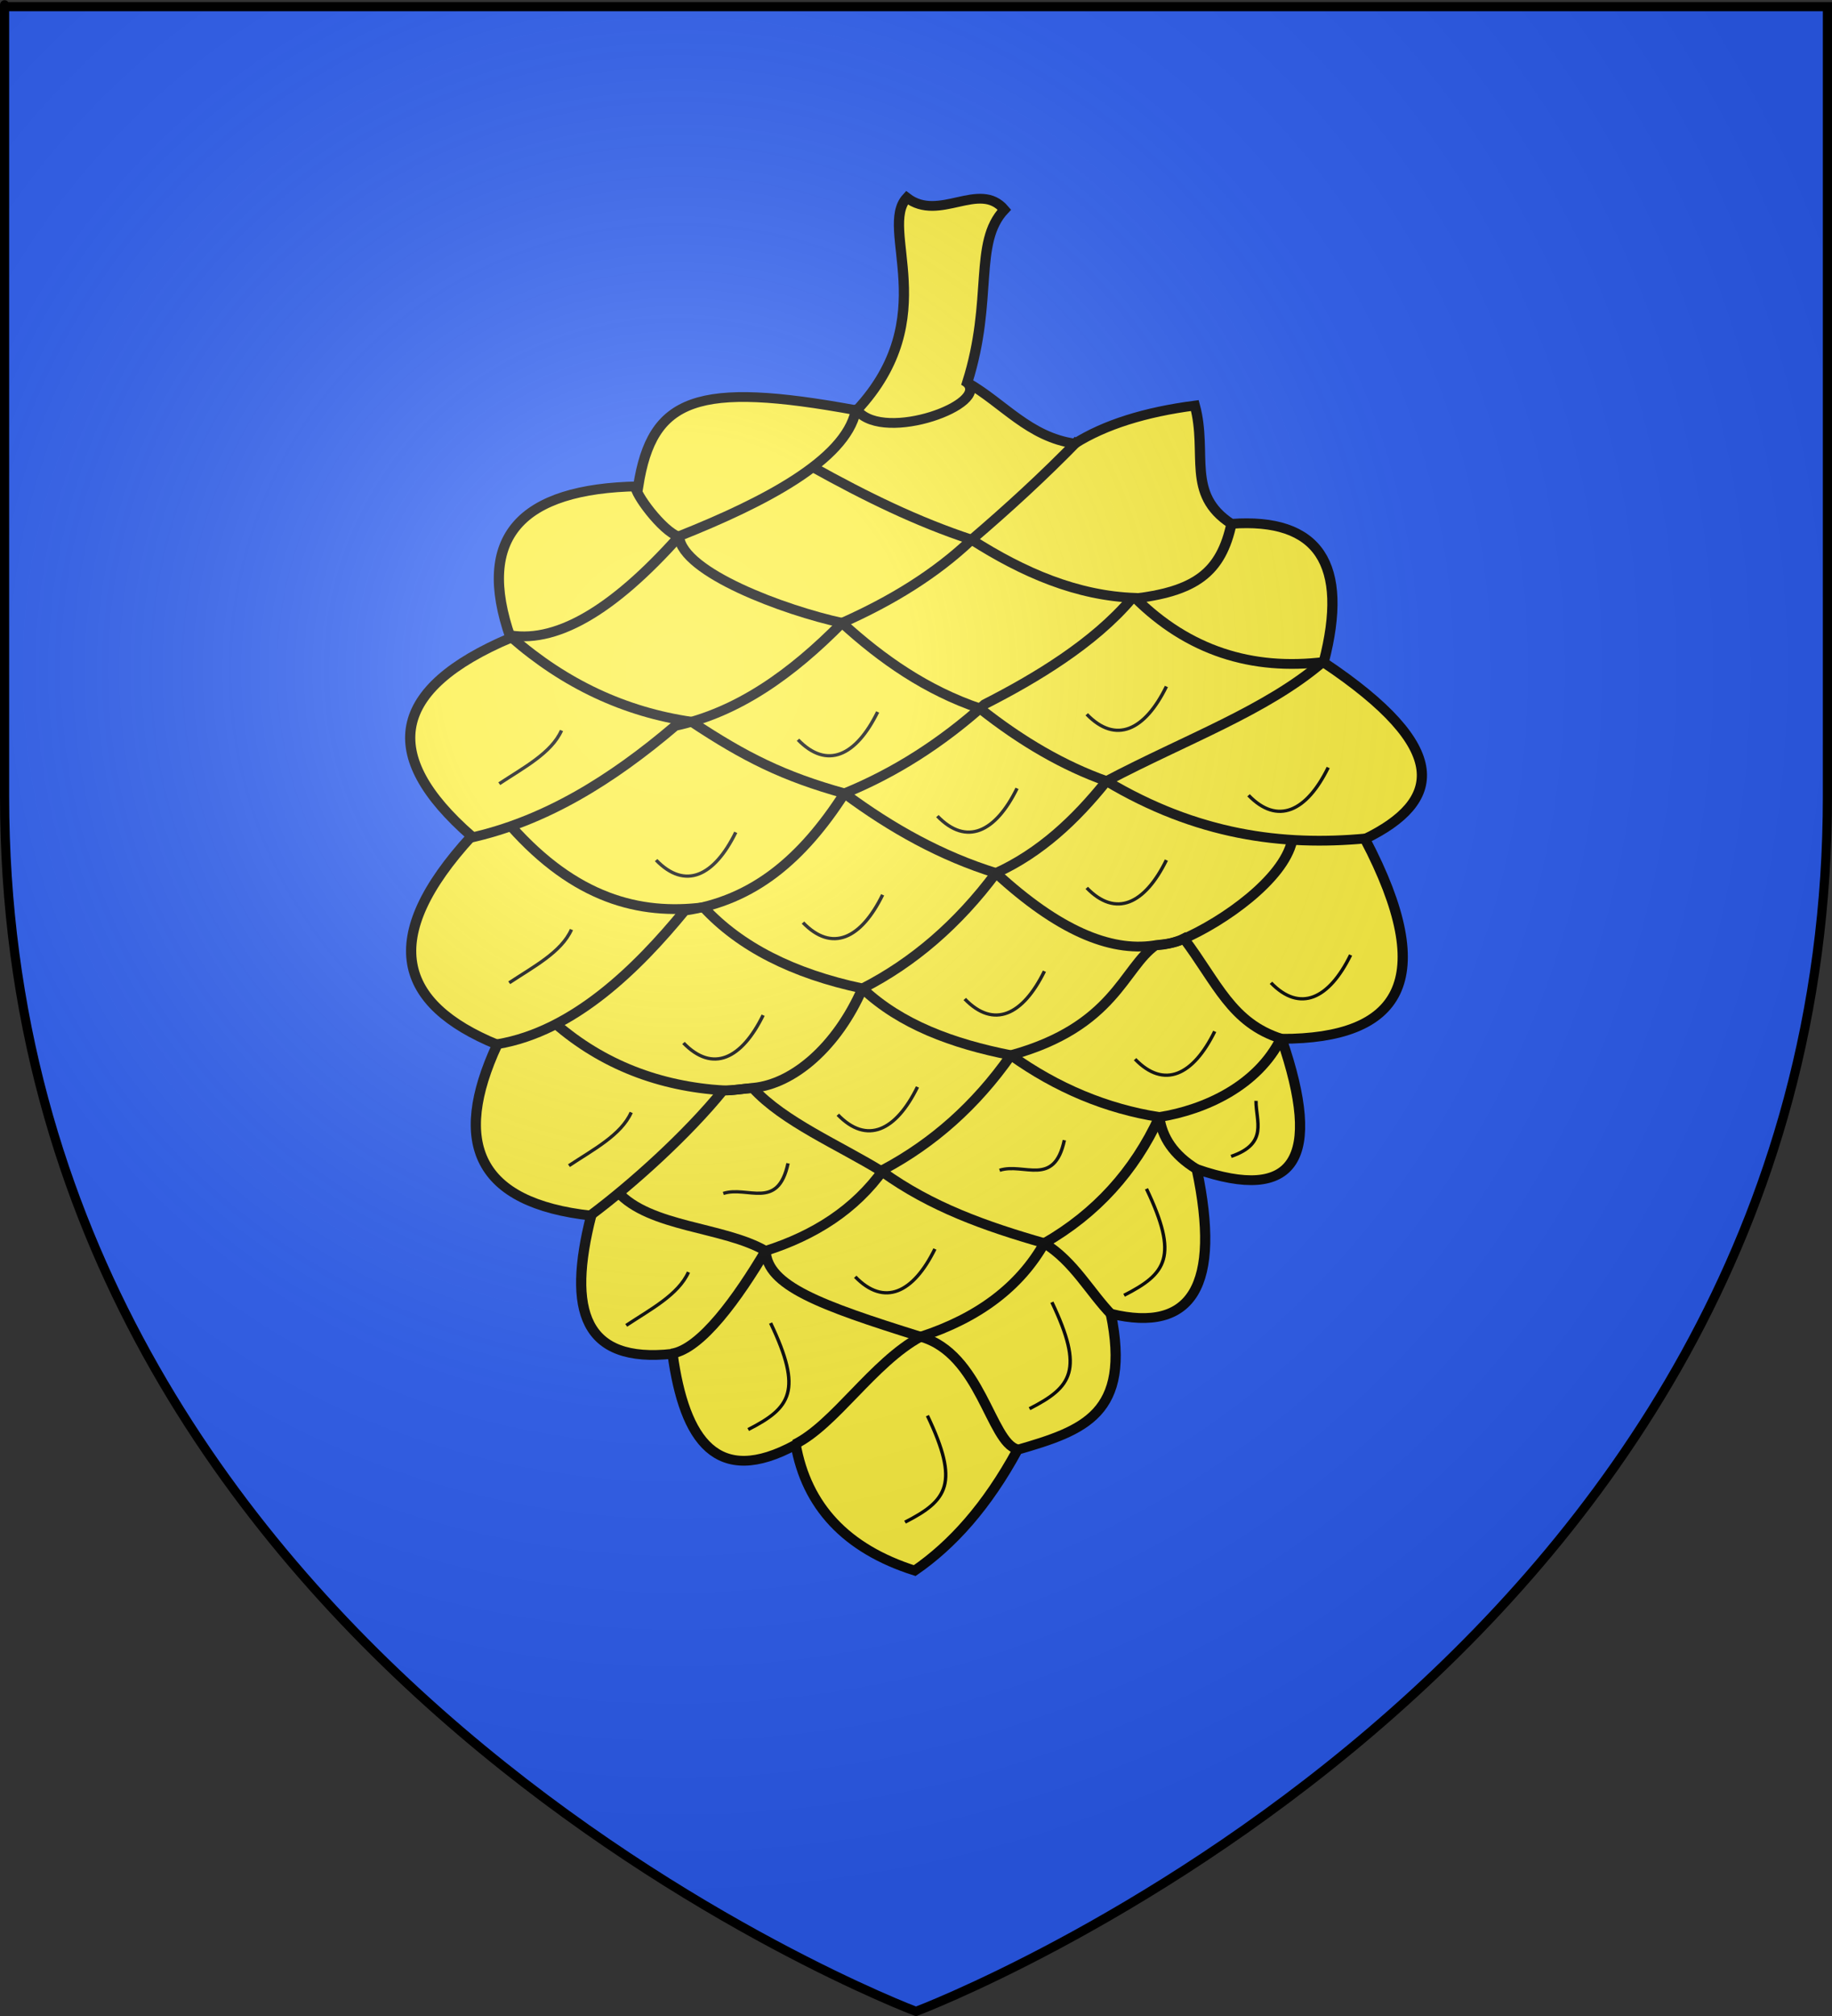 <?xml version="1.0" encoding="UTF-8" standalone="no"?>
<svg
   xmlns:dc="http://purl.org/dc/elements/1.1/"
   xmlns:cc="http://web.resource.org/cc/"
   xmlns:rdf="http://www.w3.org/1999/02/22-rdf-syntax-ns#"
   xmlns:svg="http://www.w3.org/2000/svg"
   xmlns="http://www.w3.org/2000/svg"
   xmlns:xlink="http://www.w3.org/1999/xlink"
   xmlns:sodipodi="http://sodipodi.sourceforge.net/DTD/sodipodi-0.dtd"
   xmlns:inkscape="http://www.inkscape.org/namespaces/inkscape"
   height="660"
   width="600"
   version="1.0"
   id="svg2"
   sodipodi:version="0.32"
   inkscape:version="0.45.1"
   sodipodi:docname="Blason ville fr La Valette-du-Var (Var).svg"
   sodipodi:docbase="C:\Users\Jany\Documents\aaaOuiqui\Blasons\Blasons autres"
   inkscape:export-filename="/Users/olivier/Desktop/Blason Rouge/Blason_Vide_3D.png"
   inkscape:export-xdpi="144"
   inkscape:export-ydpi="144"
   inkscape:output_extension="org.inkscape.output.svg.inkscape">
  <rect width="100%" height="100%" fill="#333333" stroke="none"/>
  <sodipodi:namedview
     inkscape:window-height="814"
     inkscape:window-width="1152"
     inkscape:pageshadow="2"
     inkscape:pageopacity="0.0"
     guidetolerance="10.0"
     gridtolerance="10.0"
     objecttolerance="10.0"
     borderopacity="1.0"
     bordercolor="#666666"
     pagecolor="#ffffff"
     id="base"
     showgrid="false"
     height="660px"
     inkscape:zoom="0.63"
     inkscape:cx="305.1389"
     inkscape:cy="385.36143"
     inkscape:window-x="-8"
     inkscape:window-y="-8"
     inkscape:current-layer="layer4" />
  <desc
     id="desc4">Flag of Canton of Valais (Wallis)</desc>
  <defs
     id="defs6">
    <linearGradient
       id="linearGradient2893">
      <stop
         style="stop-color:white;stop-opacity:0.314;"
         offset="0"
         id="stop2895" />
      <stop
         id="stop2897"
         offset="0.19"
         style="stop-color:white;stop-opacity:0.251;" />
      <stop
         style="stop-color:#6b6b6b;stop-opacity:0.125;"
         offset="0.6"
         id="stop2901" />
      <stop
         style="stop-color:black;stop-opacity:0.125;"
         offset="1"
         id="stop2899" />
    </linearGradient>
    <radialGradient
       inkscape:collect="always"
       xlink:href="#linearGradient2893"
       id="radialGradient3163"
       gradientUnits="userSpaceOnUse"
       gradientTransform="matrix(1.353,0,0,1.349,-77.629,-85.747)"
       cx="221.445"
       cy="226.331"
       fx="221.445"
       fy="226.331"
       r="300" />
  </defs>
  <g
     inkscape:groupmode="layer"
     id="layer3"
     inkscape:label="Fond écu"
     style="display:inline">
    <path
       id="path2855"
       style="fill:#2b5df2;fill-opacity:1;fill-rule:evenodd;stroke:none;stroke-width:1px;stroke-linecap:butt;stroke-linejoin:miter;stroke-opacity:1"
       d="M 300,658.5 C 300,658.5 598.5,546.18 598.5,260.728 C 598.5,-24.723 598.5,2.176 598.5,2.176 L 1.5,2.176 L 1.5,260.728 C 1.5,546.18 300,658.5 300,658.5 z "
       sodipodi:nodetypes="cccccc" />
  </g>
  <g
     inkscape:groupmode="layer"
     id="layer4"
     inkscape:label="Meubles"
     style="display:inline">
    <g
       id="g22259"
       transform="matrix(1.115,0,0,-1.067,-34.482,611.3)">
      <path
         style="fill:#fcef3c;stroke:#000000;stroke-width:3;stroke-miterlimit:4;stroke-dasharray:none;stroke-opacity:1"
         id="path375"
         d="M 264.616,129.837 C 267.796,110.783 279.458,97.708 299.604,91.015 C 310.59,98.935 320.784,110.702 329.822,128.092 C 349.348,134.004 363.232,139.092 357.214,169.82 C 381.224,163.778 389.637,178.569 382.452,214.196 C 411.234,203.845 419.542,217.17 407.38,254.17 C 442.046,254.191 453.741,271.908 431.863,315.493 C 454.27,326.924 457.783,343.09 419.732,369.678 C 427.268,399.949 418.23,414.12 392.62,412.194 C 379.17,421.327 385.726,433.659 381.892,448.478 C 367.209,446.483 355.453,442.593 346.622,436.812 C 333.167,438.794 325.562,449.299 315.031,455.542 C 322.766,481.077 316.742,498.43 325.939,508.592 C 318.584,517.66 306.841,504.608 297.293,512.256 C 288.886,502.676 308.082,475.537 282.56,447.014 C 235.576,456.049 222.469,450.88 218.382,423.695 C 183.929,423.035 170.5,408.169 180.892,377.206 C 145.876,361.653 142.056,341.366 169.432,316.346 C 141.906,284.966 147.953,264.834 176.971,252.397 C 163.505,222.065 171.245,203.747 204.575,199.933 C 197.488,170.704 202.402,154.555 228.463,157.525 C 231.981,130.823 241.593,116.553 264.615,129.636 L 264.616,129.837 z "
         sodipodi:nodetypes="ccccccccccccccccccccccc" />
      <g
         id="_47889680"
         transform="matrix(2.377,0,0,-2.377,-296.47,1368.862)"
         style="stroke:#000000;stroke-width:1.262;stroke-miterlimit:4;stroke-dasharray:none;stroke-opacity:1">
        <g
           id="g2908"
           style="fill:none;fill-opacity:1;stroke:#000000;stroke-width:1.262;stroke-miterlimit:4;stroke-dasharray:none;stroke-opacity:1">
          <path
             sodipodi:nodetypes="ccccc"
             id="_47822232"
             d="M 200.273,416.755 C 206.18,418.097 213.318,413.862 221.687,404.05 C 232.189,399.682 242.156,394.252 243.474,387.938 C 243.529,387.592 243.525,387.656 243.73,387.913 C 247.144,391.983 260.155,386.989 257.2,384.204"
             style="fill:none;fill-opacity:1;stroke:#000000;stroke-width:1.262;stroke-miterlimit:4;stroke-dasharray:none;stroke-opacity:1" />
          <path
             id="_47298480"
             d="M 195.66,443.045 C 205.086,440.904 213.384,435.476 221.17,428.554 C 228.965,426.811 235.633,421.78 241.789,415.255 C 247.893,412.423 253.332,408.944 257.797,404.518 C 262.202,400.581 266.606,396.395 271.012,391.66"
             style="fill:none;fill-opacity:1;stroke:#000000;stroke-width:1.262;stroke-miterlimit:4;stroke-dasharray:none;stroke-opacity:1" />
          <path
             sodipodi:nodetypes="cccccc"
             id="_47297760"
             d="M 199.236,469.63 C 208.626,467.971 216.49,459.856 222.346,452.399 C 230.837,451.108 236.875,445.727 242.086,437.265 C 248.275,434.623 254.053,430.787 259.422,425.755 C 265.727,422.4 272.884,417.905 277.549,412.16 C 285.41,411.245 288.641,408.808 289.941,402.316"
             style="fill:none;fill-opacity:1;stroke:#000000;stroke-width:1.262;stroke-miterlimit:4;stroke-dasharray:none;stroke-opacity:1" />
          <path
             sodipodi:nodetypes="ccscccc"
             id="_47009912"
             d="M 210.701,491.734 C 215.921,487.665 222.671,481.28 227.071,475.617 C 228.293,475.61 229.655,475.386 230.862,475.265 C 235.716,474.774 241.12,470.049 244.31,462.445 C 250.629,459.072 256.128,454.106 260.808,447.547 C 266.284,444.935 270.632,440.68 274.468,435.677 C 284.286,430.267 294.265,426.543 301.262,420.245"
             style="fill:none;fill-opacity:1;stroke:#000000;stroke-width:1.262;stroke-miterlimit:4;stroke-dasharray:none;stroke-opacity:1" />
          <path
             sodipodi:nodetypes="ccccccc"
             id="_47368816"
             d="M 220.682,509.582 C 224.352,509.075 228.992,502.214 232.342,496.321 C 238.353,494.315 243.365,491.013 246.915,485.82 C 252.958,482.445 258.257,477.626 262.659,471.063 C 275.47,467.386 276.564,459.757 280.516,456.882 C 281.549,456.824 282.403,456.658 283.782,456.142 C 288.973,453.797 296.315,448.348 297.392,443.419"
             style="fill:none;fill-opacity:1;stroke:#000000;stroke-width:1.262;stroke-miterlimit:4;stroke-dasharray:none;stroke-opacity:1" />
          <path
             sodipodi:nodetypes="ccccc"
             id="_47368432"
             d="M 235.933,521.293 C 240.867,518.771 245.596,510.745 251.496,507.401 C 258.642,504.969 263.738,500.944 266.784,495.325 C 273.16,491.492 277.897,486.066 280.993,479.046 C 286.687,478.099 293.152,474.974 296.046,468.867"
             style="fill:none;fill-opacity:1;stroke:#000000;stroke-width:1.262;stroke-miterlimit:4;stroke-dasharray:none;stroke-opacity:1" />
          <path
             sodipodi:nodetypes="cccc"
             id="_47950768"
             d="M 301.405,420.29 C 292.394,421.457 284.556,418.827 278.005,412.027 C 270.808,411.766 264.175,408.764 257.797,404.518 C 251.098,402.216 244.77,398.987 238.07,395.09"
             style="fill:none;fill-opacity:1;stroke:#000000;stroke-width:1.262;stroke-miterlimit:4;stroke-dasharray:none;stroke-opacity:1" />
          <path
             sodipodi:nodetypes="cccccc"
             id="_47982000"
             d="M 306.507,443.083 C 296.186,444.101 285.61,442.629 274.468,435.678 C 269.255,433.749 264.041,430.626 258.828,426.306 C 252.226,423.967 246.751,419.985 241.789,415.256 C 234.684,413.645 222.092,408.775 221.649,404.14 C 219.545,403.423 216.096,398.446 216.29,397.641"
             style="fill:none;fill-opacity:1;stroke:#000000;stroke-width:1.262;stroke-miterlimit:4;stroke-dasharray:none;stroke-opacity:1" />
          <path
             sodipodi:nodetypes="ccscccc"
             id="_47971640"
             d="M 296.13,468.952 C 289.9,466.918 288.158,461.733 284.035,456.002 C 282.788,456.704 281.632,456.692 280.294,456.897 C 274.871,457.724 268.493,454.926 260.808,447.546 C 254.132,445.389 247.943,441.813 242.086,437.265 C 234.56,435.08 229.802,432.595 223.199,428.02 C 214.959,426.778 207.54,423.146 200.94,417.123"
             style="fill:none;fill-opacity:1;stroke:#000000;stroke-width:1.262;stroke-miterlimit:4;stroke-dasharray:none;stroke-opacity:1" />
          <path
             sodipodi:nodetypes="cccccc"
             id="_47971568"
             d="M 285.554,485.733 C 282.748,483.917 281.34,481.66 280.993,479.046 C 274.472,477.978 268.36,475.318 262.659,471.063 C 255.466,469.585 249.042,467.111 244.31,462.445 C 235.713,460.544 229.166,457.05 224.669,451.962 C 216.736,453.006 208.802,450.814 200.868,441.498"
             style="fill:none;fill-opacity:1;stroke:#000000;stroke-width:1.262;stroke-miterlimit:4;stroke-dasharray:none;stroke-opacity:1" />
          <path
             sodipodi:nodetypes="ccccsc"
             id="_47943240"
             d="M 275.107,504.568 C 272.333,501.557 270.481,497.739 266.784,495.326 C 259.485,493.142 252.801,490.659 246.731,486.085 C 241.401,482.653 234.575,479.653 230.782,475.324 C 229.631,475.328 228.28,475.674 227.153,475.602 C 219.261,475.099 212.224,472.299 206.337,466.962"
             style="fill:none;fill-opacity:1;stroke:#000000;stroke-width:1.262;stroke-miterlimit:4;stroke-dasharray:none;stroke-opacity:1" />
          <path
             sodipodi:nodetypes="cccc"
             id="_47889720"
             d="M 263.416,521.91 C 260.163,521.033 258.909,509.549 251.496,507.401 C 238.96,503.31 232.575,500.813 232.341,496.322 C 227.164,493.176 217.988,493.316 214.041,488.676"
             style="fill:none;fill-opacity:1;stroke:#000000;stroke-width:1.262;stroke-miterlimit:4;stroke-dasharray:none;stroke-opacity:1" />
        </g>
      </g>
      <path
         id="path404"
         style="fill:none;stroke:#000000;stroke-width:1;stroke-miterlimit:4;stroke-dasharray:none;stroke-opacity:1"
         d="M 296.761,105.888 C 309.191,112.516 312.847,117.725 303.342,138.558 M 399.858,235.151 L 399.858,235.151 C 399.784,228.996 403.63,222.057 392.546,218.105 M 361.104,175.489 C 373.534,182.118 377.19,187.326 367.685,208.161 M 233.147,182.593 C 230.173,175.63 222,171.196 214.868,166.257 L 214.868,166.257 M 262.395,215.974 C 259.42,201.436 250.516,209.155 243.384,206.741 M 216.33,231.6 C 213.355,224.637 205.182,220.203 198.05,215.264 L 198.05,215.264 M 282.136,181.172 C 290.666,171.939 299.196,176.201 305.534,189.696 M 333.32,140.69 C 345.75,147.319 349.406,152.527 339.901,173.361 M 250.697,134.297 C 263.127,140.925 266.783,146.134 257.278,166.968 L 257.278,166.968 M 343.556,223.076 C 340.581,208.537 331.677,216.256 324.545,213.843 M 364.332,247.934 C 372.863,238.701 381.393,242.963 387.73,256.457 M 277.02,230.888 C 285.55,221.655 294.08,225.917 300.417,239.411 M 231.686,252.907 C 240.216,243.674 248.746,247.935 255.083,261.43 M 314.309,266.401 C 322.839,257.168 331.369,261.43 337.706,274.924 M 404.244,271.372 C 412.775,262.139 421.305,266.4 427.642,279.895 M 350.136,300.493 C 358.666,291.26 367.196,295.521 373.533,309.016 M 397.664,328.902 C 406.194,319.669 414.724,323.93 421.062,337.425 M 306.266,322.51 C 314.796,313.277 323.326,317.538 329.664,331.032 M 223.643,309.016 C 232.173,299.783 240.704,304.044 247.041,317.538 M 266.783,289.84 C 275.313,280.607 283.843,284.868 290.181,298.363 M 198.783,287.708 C 195.808,280.746 187.635,276.311 180.503,271.372 L 180.503,271.372 M 350.136,353.76 C 358.666,344.527 367.196,348.788 373.533,362.283 M 195.858,348.789 C 192.884,341.827 184.711,337.393 177.579,332.454 L 177.579,332.454 M 265.321,345.948 C 273.851,336.715 282.381,340.976 288.718,354.471"
         sodipodi:nodetypes="cccccccccccccccccccccccccccccccccccccccccccccccccccccc" />
    </g>
  </g>
  <g
     inkscape:groupmode="layer"
     id="layer2"
     inkscape:label="Reflet final"
     sodipodi:insensitive="true"
     style="display:inline">
    <path
       sodipodi:nodetypes="cccccc"
       d="M 300,658.5 C 300,658.5 598.5,546.18 598.5,260.728 C 598.5,-24.723 598.5,2.176 598.5,2.176 L 1.5,2.176 L 1.5,260.728 C 1.5,546.18 300,658.5 300,658.5 z "
       style="opacity:1;fill:url(#radialGradient3163);fill-opacity:1;fill-rule:evenodd;stroke:none;stroke-width:1px;stroke-linecap:butt;stroke-linejoin:miter;stroke-opacity:1"
       id="path2875"
       inkscape:export-xdpi="144"
       inkscape:export-ydpi="144" />
  </g>
  <g
     inkscape:groupmode="layer"
     id="layer1"
     inkscape:label="Contour final"
     sodipodi:insensitive="true">
    <path
       sodipodi:nodetypes="cccccc"
       d="M 300,658.5 C 300,658.5 1.5,546.18 1.5,260.728 C 1.5,-24.723 1.5,2.176 1.5,2.176 L 598.5,2.176 L 598.5,260.728 C 598.5,546.18 300,658.5 300,658.5 z "
       style="opacity:1;fill:none;fill-opacity:1;fill-rule:evenodd;stroke:black;stroke-width:3;stroke-linecap:butt;stroke-linejoin:miter;stroke-miterlimit:4;stroke-dasharray:none;stroke-opacity:1"
       id="path1411"
       inkscape:export-xdpi="144"
       inkscape:export-ydpi="144" />
  </g>
</svg>
